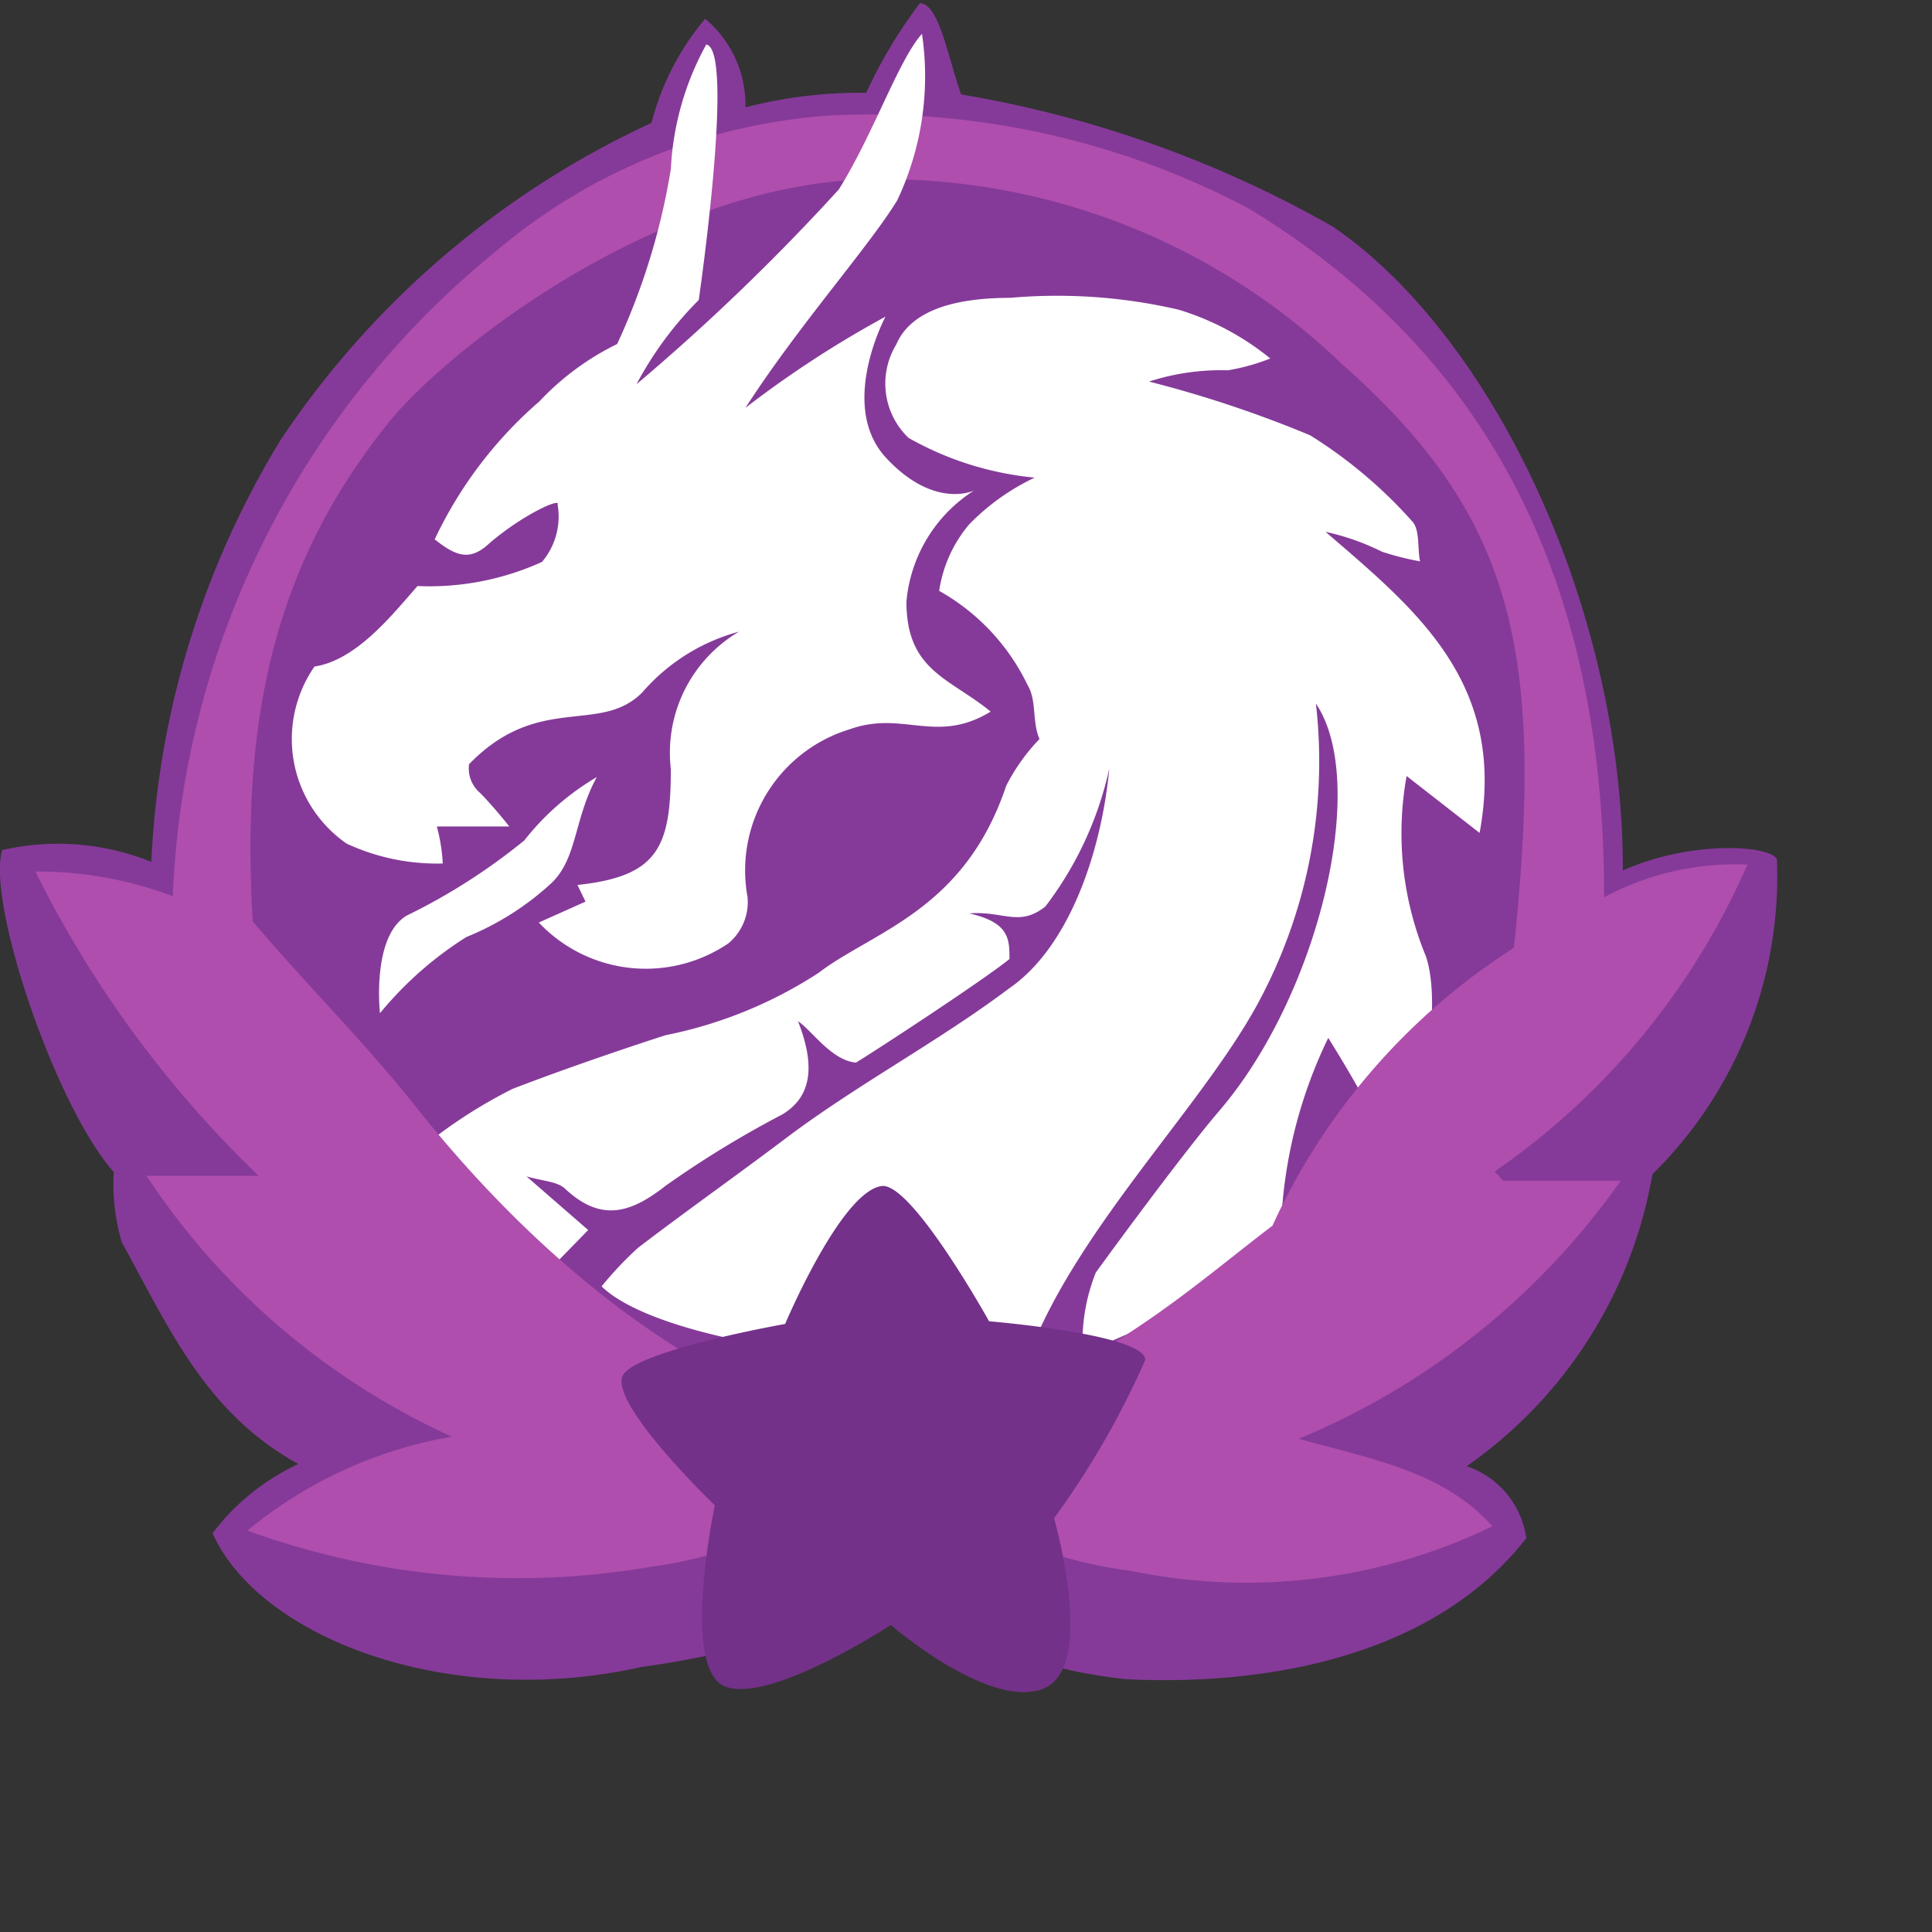 <svg id="Emblem-Purple" xmlns="http://www.w3.org/2000/svg" viewBox="0 0 36 36">
  <rect x="0" y="0" width="36" height="36" fill="#333333" stroke="none"/>
  <defs>
    <style>
      #outer-frame { fill: #853a99; }
      #inner-frame { fill: #af4ead; }
      #star { fill: #733189; }
      .dragon { fill: #fff; }
    </style>
  </defs>
  <path id="outer-frame" d="M6.74,10.41a16.51,16.51,0,0,0-2.42,7.88,4.65,4.65,0,0,0-2.78-.22c-.29,1,1,4.78,2.08,6a3.83,3.83,0,0,0,.15,1.31c.88,1.59,1.55,3.17,3.29,4.13a4.24,4.24,0,0,0-1.6,1.29c.88,1.95,4.39,3.3,8,2.49a16.8,16.8,0,0,0,4.65-1.33,9.91,9.91,0,0,0,4.38,1.56c2.68.13,5.76-.45,7.45-2.63a1.66,1.66,0,0,0-1.11-1.34,8.36,8.36,0,0,0,3.46-5.44,7.78,7.78,0,0,0,2.32-5.87c-.13-.26-1.59-.36-2.87.21,0-4.93-2.46-10-5.41-12a21,21,0,0,0-6.92-2.46c-.24-.66-.41-1.7-.77-1.7a9,9,0,0,0-1,1.67,8.52,8.52,0,0,0-2.25.27,2.09,2.09,0,0,0-.75-1.65,4.89,4.89,0,0,0-1,1.94A16.74,16.74,0,0,0,6.74,10.41Z" transform="translate(-1.5 -2.23)"/>
  <path id="dragon-body" class="dragon" d="M20.65,15c.17.28.08.69.22,1a3.62,3.62,0,0,0-.62.87c-.78,2.33-2.48,2.71-3.5,3.49a8.16,8.16,0,0,1-2.85,1.16s-1.5.48-2.85,1a9.2,9.2,0,0,0-2,1.36L11.63,26l.83-.85-1.15-1c.3.09.58.09.73.24.67.62,1.22.44,1.87-.07A18.8,18.8,0,0,1,16.07,23c.61-.36.59-1,.3-1.74.25.16.62.73,1.08.77.44-.27,2.38-1.54,2.86-1.93,0-.37,0-.68-.75-.85.64-.05.93.26,1.42-.13a6.55,6.55,0,0,0,1.19-2.57c-.14,1.51-.73,3.32-1.87,4.1-1.33,1-2.87,1.81-4.21,2.83-.89.67-1.81,1.32-2.7,2a6.64,6.64,0,0,0-.68.72c1.17,1.14,6.17,1.69,8,1.18.93-2.32,3.15-4.5,4.2-6.4a9.47,9.47,0,0,0,1.11-5.64c1,1.48.05,5.44-1.81,7.6-.59.69-1.76,2.27-2.29,3a3.45,3.45,0,0,0-.24,1.53,20.83,20.83,0,0,1,3.71-1.39,8.78,8.78,0,0,1,.86-4.51,23.62,23.62,0,0,1,1.39,2.55c.27-.87.77-3.06.43-4.07a6,6,0,0,1-.36-3.36l1.36,1.06c.52-2.8-1.2-4.17-2.87-5.61a4.47,4.47,0,0,1,1.05.37,5.27,5.27,0,0,0,.71.18c-.05-.25,0-.6-.15-.75a8.69,8.69,0,0,0-1.9-1.6,21.74,21.74,0,0,0-3-1,4.36,4.36,0,0,1,1.47-.21,3.89,3.89,0,0,0,.79-.22A5,5,0,0,0,23.46,8a10,10,0,0,0-3.14-.22c-.93,0-1.83.19-2.12.87a1.4,1.4,0,0,0,.23,1.74,5.91,5.91,0,0,0,2.35.74,4.22,4.22,0,0,0-1.22.87A2.48,2.48,0,0,0,19,13.24,4,4,0,0,1,20.65,15Z" transform="translate(-1.5 -2.23)"/>
  <path id="inner-frame" d="M24.76,6.11A15.11,15.11,0,0,0,17,4.38a10.74,10.74,0,0,0-6.28,2.55,16.31,16.31,0,0,0-6,12,7.12,7.12,0,0,0-2.56-.46,20.48,20.48,0,0,0,4.16,5.67H4.23A13.5,13.5,0,0,0,9.92,29a8.17,8.17,0,0,0-3.81,1.75,14.73,14.73,0,0,0,7.55.67A7.68,7.68,0,0,0,18,29.31a8,8,0,0,0,4.57,2.19,10.54,10.54,0,0,0,6.74-.83c-.9-1-2.15-1.23-3.61-1.63a13.79,13.79,0,0,0,6-4.81H29.51l-.16-.17a13.5,13.5,0,0,0,4.71-5.72,5.17,5.17,0,0,0-2.67.61C31.4,12.15,28.5,8.38,24.76,6.11Zm-6.91-.54A12.3,12.3,0,0,1,26.49,9c3.22,2.84,3.8,5.35,3.22,10.89a12.13,12.13,0,0,0-4.5,5.18c-1.67,1.26-3.82,3.32-7.39,3.82C13.46,28,10.17,24,9.31,22.93c-1.07-1.35-1.94-2.17-3.1-3.53-.24-4,.51-6.79,2.55-9.32C10,8.58,14,5.57,17.85,5.57Z" transform="translate(-1.5 -2.23)"/>
  <path id="dragon-head" class="dragon" d="M19.65,11.37s-.74.36-1.64-.61S18,8.13,18,8.13a19.61,19.61,0,0,0-2.61,1.7c1-1.55,2.3-3,2.83-3.87a5.41,5.41,0,0,0,.46-3.1c-.44.49-.9,1.86-1.55,2.9a40.08,40.08,0,0,1-3.77,3.63,6.6,6.6,0,0,1,1.16-1.57s.68-4.67.14-4.76A5.34,5.34,0,0,0,14,5.38a12.49,12.49,0,0,1-1,3.26,5,5,0,0,0-1.45,1.07,7.79,7.79,0,0,0-1.95,2.57c.39.31.65.41,1,.09.62-.54,1.35-.87,1.29-.74a1.31,1.31,0,0,1-.29,1.07,5.07,5.07,0,0,1-2.32.45c-.46.52-1.13,1.38-1.92,1.5a2.37,2.37,0,0,0,.6,3.3,4,4,0,0,0,1.79.37,3.3,3.3,0,0,0-.11-.69l1.35,0s-.29-.37-.55-.63a.6.6,0,0,1-.2-.53c1.3-1.34,2.44-.54,3.23-1.34A3.63,3.63,0,0,1,15.27,14,2.62,2.62,0,0,0,14,16.56c0,1.46-.24,2-1.74,2.16l.15.31-.87.39a2.74,2.74,0,0,0,3.53.39,1,1,0,0,0,.36-.86,2.75,2.75,0,0,1,1.9-3.13c1-.36,1.61.29,2.63-.33-.77-.63-1.57-.76-1.57-2.05A2.74,2.74,0,0,1,19.65,11.37Z" transform="translate(-1.5 -2.23)"/>
  <path id="dragon-tongue" class="dragon" d="M12.62,16.71a4.8,4.8,0,0,0-1.35,1.18,11.31,11.31,0,0,1-2.19,1.4c-.66.39-.5,1.82-.5,1.82a6.7,6.7,0,0,1,1.61-1.42,5.22,5.22,0,0,0,1.58-1C12.26,18.23,12.19,17.5,12.62,16.71Z" transform="translate(-1.5 -2.23)"/>
  <path id="star" class="cls-4" d="M17.93,24.33c.56-.07,2,2.52,2,2.52s2.91.24,2.91.72a15.7,15.7,0,0,1-1.7,2.95s.81,2.8-.21,3.18-2.83-1.19-2.83-1.19S15.82,34,15,33.65s-.18-3.37-.18-3.37-2.08-2-1.69-2.46,3-.92,3-.92S17.17,24.43,17.93,24.33Z" transform="translate(-1.5 -2.23)"/>
</svg>